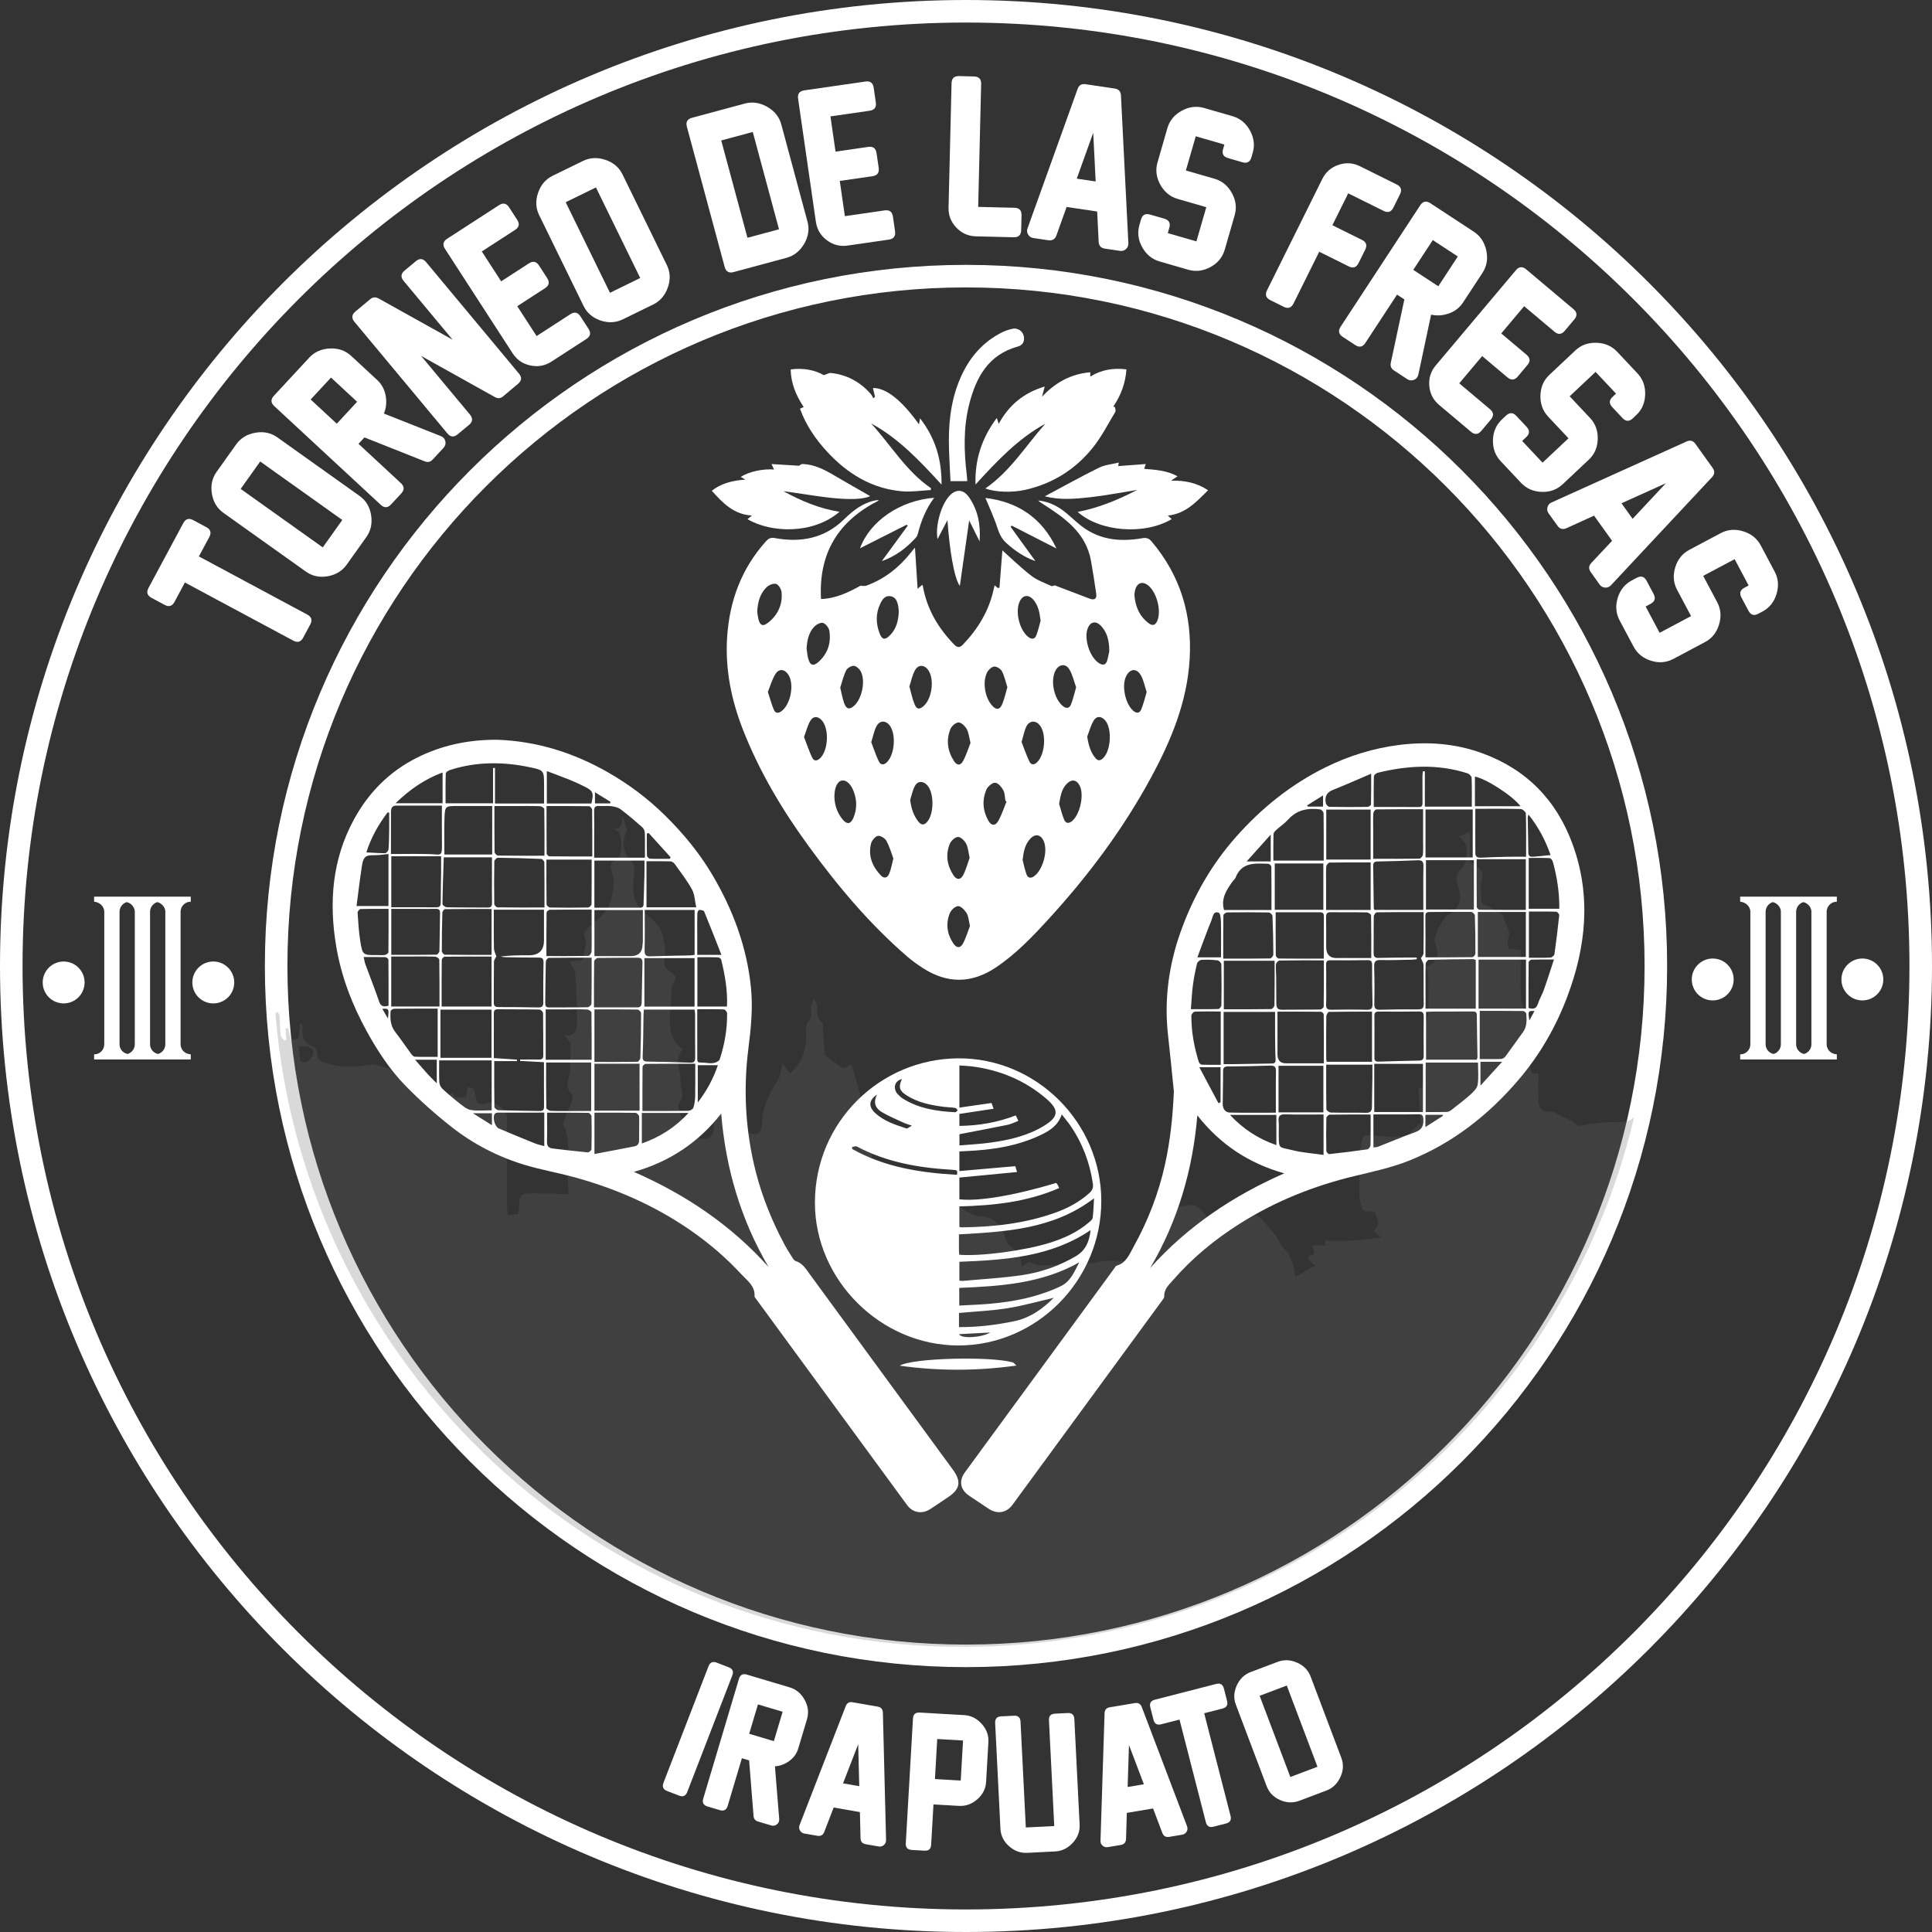 <?xml version="1.0" encoding="UTF-8"?>
<svg id="uuid-c329b385-b905-4259-ad09-c6437bd5d7c6" data-name="Capa 2" xmlns="http://www.w3.org/2000/svg" viewBox="0 0 942.48 942.48">
  <rect x="0" y="0" width="942.48" height="942.48" fill="#333333" stroke="none"/>
  <g id="uuid-82cda226-937e-452e-9317-3b998f440f70" data-name="Capa 1">
    <path d="M471.24,5.5C214.019,5.5,5.5,214.019,5.5,471.24s208.519,465.74,465.74,465.74,465.74-208.519,465.74-465.74S728.461,5.5,471.24,5.5Zm0,802.27c-185.86,0-336.53-150.67-336.53-336.53S285.38,134.71,471.24,134.71s336.53,150.67,336.53,336.53-150.67,336.53-336.53,336.53Z" style="fill: none; stroke: #fff; stroke-miterlimit: 10; stroke-width: 11px;"/>
    <g style="opacity: .25;">
      <path d="M797.128,545.176c-1.015,.745-2.063,1.373-3.198,1.694-3.452,.975-7.342,.284-11.012,.637-4.497,.433-8.961,1.203-13.045,1.772-.758-.645-1.508-1.496-2.44-2.028-1.768-1.009-3.622-1.877-5.476-2.727-1.807-.828-3.7-2.289-5.483-2.188-4.234,.24-5.87-1.813-6.018-5.492-.173-4.313-.04-8.638-.04-13.129h-3.11c-2.695-9.148-2.554-18.313-2.016-27.514,.077-1.318,.199-3.695-.208-3.811-3.256-.932-3.026-3.849-3.11-5.917-.307-7.558-.121-15.136-.121-22.964-1.939-.235-3.839-.465-6.004-.727-.101-1.687-.743-3.478-.183-4.735,1.634-3.67-.983-6.268-1.73-9.344-1.007-4.148-4.855-4.66-7.719-6.438-.655-.407-1.559-.432-2.18-.871-.565-.4-1.256-1.11-1.279-1.707-.137-3.554-.815-7.306,.071-10.624,1.067-3.994-.874-5.468-3.581-7.084-.796-.475-2.015-1.178-2.052-1.833-.201-3.545-.091-7.107-.089-10.663,0-1.291,0-2.581,0-3.831l-5.239,2.359c1.187,1.512,2.801,2.76,3.246,4.338,.58,2.055,.466,4.427,.129,6.572-.264,1.68-1.03,3.247-2.133,4.54-1.905,2.232-3.278,3.981-2.148,7.54,1.713,5.391,2.78,11.145-3.935,14.904-2.165,1.212-3.617,3.933-5.009,6.2-1.002,1.631-1.364,3.655-2.341,6.441,1.271,4.432,4.091,10.309-4.373,13.113,.624,1.152,1.384,1.912,1.402,2.689,.144,6.345,.301,12.697,.122,19.038-.069,2.436-.999,4.849-1.537,7.272-.482,4.741-.107,9.711,.061,14.689,.092,2.74-.634,5.578-.147,8.217,.706,3.825,.377,6.687-3.234,7.59,.383,6.084,.742,11.779,1.054,16.737-1.694,1.416-3.016,2.421-4.212,3.559-.693,.66-1.063,2.049-1.785,2.215-2.366,.543-4.83,.949-7.248,.906-4.054-.073-8.104-.513-12.152-.836-2.13-.17-2.794,.81-3.296,2.869-2.188,8.972-.854,18.055-1.171,27.079-.045,1.288,.363,2.603,.641,3.888,.543,2.51,1.678,4.115,4.693,3.313,.686-.183,2.087,.241,2.316,.757,1.326,2.993,2.841,6.128-.752,8.816,.976,.832,1.777,1.516,3.63,3.096-5.291,.653-9.424,1.386-13.586,1.618-4.619,.258-9.263,.059-13.915,.059l.387,2.316h-6.408l1.045,4.074c-1.031,.448-2.037,.886-3.05,1.327-.098,.618-.094,.589-.192,1.208,1.136,1,2.278,2.006,3.64,3.206-2.669,1.533-6.012,3.454-9.641,5.539-.402-2.061-.604-4.071-1.211-5.95-.662-2.049-1.511-4.091-2.63-5.922-.941-1.541-2.86-2.582-3.515-4.184-1.826-4.466-5.479-7.45-8.193-11.175-2.2-3.019-4.565-3.263-7.608-2.274-1.617,.525-3.185,1.206-4.813,1.689-2.766,.819-5.563,1.537-8.48,2.334-.147-3.981-3.345-3.093-6.282-2.428-1.838-4.408-5.509-7.454-8.585-7.103-3.623,.413-7.234,.93-10.765,1.391-.655,1.225-1.552,2.51-2.051,3.935-.615,1.752-1.663,3.869-1.167,5.386,1.075,3.288-.682,5.057-2.406,7.189-1.652,2.044-2.951,4.371-4.59,6.427-.643,.807-1.489,1.43-2.457,1.787-6.999,2.584-14.405-.004-21.649,1.688-1.904,.444-4.685,.712-7.076,.818-6.935,.307-13.871,.693-20.809,.763-1.712,.017-3.435-1.047-5.408-1.698-.642,.38-2.052,1.215-3.834,2.27-.529-5.652-1.358-6.943-5.5-9.832-.713-.497-1.431-1.203-1.772-1.977-.954-2.17-1.316-4.701-2.634-6.587-2.268-3.245-4.819-5.877-9.637-6.016-3.323-.096-6.811-2.134-9.805-3.983-3.835-2.369-5.478-2.438-8.262,1.059-.21,.264-.645,.348-1.356,.71-2.402-3.874-6.805-6.356-6.158-12.078,.457-4.049-3.313-6.147-7.306-4.599-1.968,.763-3.942,1.509-6.129,2.346l1.739,2.244c-3.832,5.477-9.192,4.253-14.196,3.899-.768-.054-1.992-1.765-2.026-2.744-.201-5.799-.677-11.68,.052-17.392,.606-4.749,1.104-8.879-.777-13.716-3.669-9.433-6.103-19.345-9.076-29.051-.102-.334-.5-.578-.755-.858-3.422,2.358-3.399,2.33-6.874-.514-1.011-.827-2.263-1.358-3.282-2.177-.881-.709-2.165-1.566-2.274-2.476-.522-4.355-.705-8.749-1.006-13.13-.045-.65,.189-1.616-.154-1.903-2.888-2.42-2.635-5.687-2.784-8.938-.043-.949-.971-1.857-1.493-2.784-.395,.95-.851,1.881-1.175,2.855-.844,2.541,1.109,5.502-1.402,7.906-.857,.82-1.337,2.52-1.245,3.762,.631,8.482-.919,16.074-7.928,21.808-1.06-1.524-2.012-2.89-3.418-4.91-.924,3.328-1.054,6.296-2.465,8.411-4.177,6.259-7.182,12.736-7.532,20.415-.238,5.216-2.034,6.223-6.593,5.171-1.214-2.256-2.218-4.123-3.223-5.99l-1.376,.317c-.149,1.437-.769,3.031-.353,4.28,.968,2.904-.355,3.455-2.744,3.42-1.293-.019-2.586-.003-4.331-.003-.288-3.745-.55-7.154-.843-10.955l-2.265-1.482c-.678,1.365-2.101,2.854-1.965,4.182,.835,8.112-1.387,10.305-9.078,8.509-1.183-2.258,2.901-5.447-1.124-7.048-1.119,1.066-2.174,2.071-3.498,3.332-1.298-4.051-2.43-7.426-3.431-10.84-.207-.706-.244-1.875,.176-2.286,3.313-3.247,.666-6.839,.86-10.262,.305-5.394-3.464-11.051,.955-15.983-1.538-1.683-3.404-3.026-4.313-4.846-3.234-6.469-1.514-13.371-1.205-20.123,.112-2.442-.256-5.464,1.012-7.172,2.208-2.974,.771-3.998-1.311-5.594-1.898-1.454-3.702-2.657-2.991-6.08,.728-3.506-.025-7.432-.665-11.08-1.007-5.739-5.878-8.938-9.749-12.401-5.74-5.134-5.147-11.649-4.425-17.721,.373-3.139,.268-5.066-1.696-7.227-4.861-5.348-3.733-10.696-1.747-14.706-.867-2.873-1.519-5.031-2.17-7.189-.474,3.435-.035,7.695-6.075,6.31,4.978,1.359,4.705,1.283,5.402,7.313,.076,.656,.099,1.318,.046,1.976-.238,2.948-.788,5.666-4.117,7.102-.7,.302-1.257,2.506-.89,3.447,2.428,6.212,1.086,12.495-1.167,17.972-1.668,4.053-6.025,7.111-9.492,10.274-1.989,1.815-3.218,3.232-1.758,5.991,.491,.927,.052,2.405-.121,3.608-.29,2.017-.707,4.016-1.146,6.436-1.6,.21-3.968,.521-6.762,.888,1.25,2.151,2.815,3.644,2.925,5.238,.553,7.982,.935,15.991,.93,23.99-.002,3.394-.226,7.497-6.091,6.62,1.22,1.848,2.825,3.185,2.906,4.608,.237,4.188-.205,8.41-.239,12.62-.032,3.831-3.277,7.88,.957,11.533,.656,.566,.177,2.798-.217,4.131-.472,1.599-1.516,3.019-2.127,4.589-.713,1.833-1.227,3.744-2.037,6.278,2.64,3.317,3.42,14.508,1.674,16.002,.384,6.398,.716,11.917,1.062,17.679-1.185,.117-2.206,.355-3.245,.221-1.671-.215-3.339-.473-5.024-.443-15.713,.285-15.623-1.998-15.988,7.985-.019,.518-.151,1.032-.282,1.887-1.572,.265-3.176,.536-5.177,.874-.159-2.408-.394-4.335-.397-6.263-.017-13.831,.053-27.663,.002-41.494-.015-4.046-5.45-7.951-9.498-7.025-4.382,1.002-5.385,.325-5.933-4.328-.269-2.283-1.079-3.657-3.828-3.27l-.587,4.668h-5.542l-1.217-2.348c-2.372,2.714-5.505,2.261-7.53-.454-4.086,1.729-7.326-.973-11.196-1.31,.69-.749,1.049-1.139,1.408-1.529-4.338-.382-1.244-3.769-2.303-5.551-4.085-1.059-8.233-2.203-12.417-3.193-2.788-.659-5.793-1.965-8.415-1.469-7.393,1.399-14.48,1.502-21.707-.954-2.356-.801-3.598-1.373-3.732-4.017-.071-1.393-.963-3.679-1.922-3.936-5.223-1.402-5.628-5.082-5.224-9.412,.052-.551-.265-1.137-.412-1.707-.281,.003-.562,.006-.842,.01l-.733,7.477c-2.126,.151-1.598,.113-3.724,.264l-1.362-5.592c-.428,.096-.856,.192-1.284,.288,.142,1.776,.284,3.552,.426,5.328-.367,.184-.734,.368-1.101,.553-.595-.924-1.604-1.803-1.708-2.779-.33-3.118-.272-6.275-.49-9.408-.046-.656-.631-1.274-.968-1.909-.3,.267-.719,.519-1.054,.782,13.995,172.994,158.807,309.026,335.406,309.026,158.894,0,292.048-110.128,327.348-258.214Zm-644.36-31.229c-.245,1.548-1.937,3.634-3.394,4.062-2.848,.837-3.366-.373-3.601-7.399,4.297-.75,7.421,.643,6.995,3.337Z" style="fill: #666;"/>
      <path d="M427.061,584.904c.332-9.791,.181-5.336,.513-15.127l.671,.003v15.2l-1.183-.076Z" style="fill: #666;"/>
    </g>
    <g>
      <path d="M514.508,285.539c5.878,2.242,11.449,4.396,17.044,6.487,2.188,.818,3.597,.234,3.213-2.377-.79-5.371-1.596-10.743-2.557-16.085-2.476-13.771-12.855-20.901-23.522-27.76-.777-.5-1.578-.962-2.266-1.647,5.239,.505,9.699,2.757,13.687,6.08,3.175,2.646,6.124,5.634,9.556,7.886,8.411,5.516,17.802,6.096,27.434,4.45,1.953-.334,3.263-.103,4.628,1.505,14.122,16.637,19.905,35.946,18.614,57.538-1.242,20.766-8.975,39.452-18.706,57.449-13.593,25.141-30.548,47.878-49.797,68.936-8.004,8.756-16.159,17.378-26.124,24.014-11.737,7.817-23.57,7.905-35.415,.298-2.606-1.674-5.16-3.482-7.504-5.501-18.445-15.88-33.986-34.396-48.272-53.979-12.96-17.765-24.172-36.577-32.189-57.142-5.599-14.362-8.604-29.224-7.626-44.704,1.12-17.722,6.951-33.587,18.965-46.949,1.249-1.39,2.382-1.907,4.344-1.549,12.633,2.304,24.148,.199,33.682-9.093,4.428-4.316,9.167-8.115,15.469-9.314,.447-.085,.902-.126,1.625,.04-19.742,9.896-29.514,25.568-28.276,48.106,7.267-.255,13.371-3.271,19.248-6.482,.966,0,2.031,.27,2.882-.042,8.811-3.223,15.886-8.825,21.696-16.112,.583-.732,1.158-1.47,1.746-2.198,.044-.055,.159-.053,.269-.086,.411,6.393,.822,12.79,1.279,19.91,1.187-1.003,1.683-1.423,2.271-1.919,.121,.27,.27,.483,.311,.714,1.961,11.135,7.443,20.364,15.227,28.386,1.582,1.63,2.742,1.693,4.375-.019,7.293-7.645,12.595-16.358,14.885-26.768,.139-.63,.309-1.252,.515-2.082,.57,.508,.997,.888,1.423,1.268,.307-.018,.614-.036,.92-.055,.496-6.372,.993-12.743,1.422-18.248,4.332,3.854,8.997,8.43,14.13,12.401,2.838,2.195,6.436,3.432,9.757,4.957,.532,.245,1.411-.265,1.64-.316Zm-145.118,12.852c.122,.813,.227,2.126,.525,3.393,.819,3.478,2.276,4.049,5.084,1.74,4.567-3.755,6.812-8.719,6.27-14.613-.137-1.488-1.417-3.629-2.653-4.046-1.254-.423-3.505,.495-4.614,1.561-3.178,3.054-4.351,7.118-4.613,11.966Zm5.194,39.126c1.062,3.25,1.794,6.041,2.897,8.675,.786,1.878,2.247,1.9,3.87,.64,4.371-3.392,6.197-12.961,3.287-17.595-1.782-2.838-4.552-3.268-6.317-.484-1.691,2.666-2.542,5.863-3.736,8.763Zm18.893-21.164c.235,1.567,.347,3.165,.73,4.695,.902,3.614,2.536,4.2,5.264,1.69,4.387-4.036,6.036-9.229,5.099-15.025-.237-1.467-1.719-3.387-3.049-3.824-1.133-.373-3.235,.732-4.266,1.802-2.798,2.903-3.533,6.707-3.778,10.662Zm159.892-26.342c.426,5.761,2.396,10.494,6.857,13.919,1.999,1.535,3.312,1.141,4.275-.949,2.289-4.971-.358-14.697-4.827-17.729-2.384-1.617-4.617-.987-5.647,1.707-.395,1.032-.479,2.182-.658,3.052Zm-23.015,69.368c.686,4.02,1.554,7.503,4.056,10.459,1.184,1.4,2.316,1.305,3.596,.131,3.928-3.604,4.626-14.397,1.168-18.495-1.821-2.158-4.186-2.376-5.624,.002-1.452,2.401-2.161,5.251-3.196,7.904Zm-22.715-56.595c-.512-3.858-1.057-7.468-3.683-10.373-2.306-2.551-5.046-2.115-6.504,.957-2.353,4.957-.148,13.984,4.19,17.363,1.641,1.278,3.126,1.145,3.879-.735,.927-2.315,1.431-4.8,2.117-7.212Zm-69.194-4.243c-.069-.843-.065-1.793-.239-2.71-.435-2.29-1.139-4.59-3.817-4.994-2.733-.413-4.043,1.697-5.012,3.761-2.238,4.766-2.116,9.658-.23,14.5,1.139,2.923,2.513,3.219,4.779,1.043,3.249-3.121,4.308-7.154,4.519-11.599Zm-46.227,60.989c1.305,3.362,2.445,6.783,3.963,10.027,.869,1.858,2.426,1.755,3.903,.317,4-3.892,4.498-14.265,.85-18.431-1.86-2.124-4.162-2.267-5.617,.155-1.348,2.245-1.966,4.928-3.099,7.932Zm17.67-24.079c.735,2.951,1.116,5.472,2.005,7.8,1.075,2.815,2.674,2.999,4.901,.916,3.724-3.484,5.49-11.987,3.154-16.542-.644-1.255-2.187-2.713-3.421-2.815-1.225-.101-3.194,1.089-3.758,2.241-1.327,2.709-2.011,5.732-2.881,8.401Zm115.078-.156c-.995-2.753-1.676-6.015-3.286-8.726-1.845-3.106-5.199-2.583-6.841,.657-2.5,4.932-.657,13.625,3.57,17.136,1.703,1.415,3.24,1.307,4.046-.701,.997-2.482,1.566-5.135,2.511-8.366Zm16.189-17.66c-.081-5.359-1.108-9.398-4.306-12.565-2.371-2.348-4.953-1.725-6.191,1.351-2.051,5.094,.976,14.377,5.606,17.166,1.684,1.015,3.139,.884,3.778-1.165,.581-1.863,.893-3.81,1.113-4.787Zm-42.803,44.326c1.17,2.981,2.293,6.309,3.786,9.463,.851,1.798,2.371,1.884,3.863,.35,3.734-3.838,4.529-13.386,1.431-17.709-1.997-2.786-5.211-2.747-6.74,.348-1.052,2.129-1.451,4.581-2.34,7.548Zm-6.924-26.73c-.891-2.748-1.437-5.448-2.666-7.79-.61-1.162-2.526-2.369-3.753-2.274-1.236,.095-2.79,1.551-3.437,2.807-2.449,4.751-1.084,12.541,2.576,16.401,1.856,1.957,3.459,1.962,4.594-.524,1.221-2.676,1.793-5.649,2.685-8.62Zm-66.411,26.798c1.184,3.073,2.225,6.332,3.693,9.385,.94,1.955,2.563,1.877,4.092,.268,3.598-3.788,4.378-13.156,1.414-17.518-1.876-2.759-4.975-2.924-6.576-.004-1.216,2.218-1.658,4.86-2.623,7.869Zm18.602-27.133c.856,3.025,1.422,5.874,2.479,8.528,1.095,2.749,2.461,2.86,4.665,.816,3.858-3.579,5.057-12.606,2.264-17.053-1.876-2.987-5.015-3.225-6.698-.159-1.31,2.386-1.828,5.205-2.71,7.868Zm-7.815,83.892c-1.007-2.674-1.856-5.861-3.415-8.651-.708-1.268-3.075-2.671-4.232-2.353-1.393,.384-2.944,2.385-3.303,3.945-1.35,5.868,.706,10.94,4.736,15.217,1.635,1.735,3.239,1.499,4.186-.741,.897-2.121,1.251-4.471,2.029-7.418Zm37.219-.343c-.635-2.765-.743-5.056-1.715-6.889-.778-1.467-2.616-3.292-3.967-3.279-1.37,.013-3.351,1.822-3.968,3.302-2.213,5.308-1.375,10.546,1.702,15.344,1.539,2.401,3.478,2.478,4.785-.028,1.444-2.769,2.232-5.881,3.164-8.45Zm25.833,1.067c.615,2.333,1.063,4.727,1.896,6.979,.702,1.897,2.124,2.143,3.816,.88,4.118-3.075,6.628-11.89,4.716-16.756-1.427-3.629-4.327-4.181-6.916-1.216-2.488,2.849-3.064,6.36-3.512,10.113Zm-54.849-29.29c.51,4.049,1.598,7.581,4.053,10.636,1.203,1.497,2.498,1.875,4.013,.313,3.677-3.792,3.768-14.56,.118-18.259-2.014-2.04-4.525-2.001-5.879,.503-1.123,2.077-1.562,4.524-2.305,6.806Zm47.011,.793c-.176-.115-.353-.229-.529-.344-.316-1.749-.235-3.72-1.056-5.186-.871-1.556-2.555-3.59-3.962-3.651-1.399-.061-3.564,1.776-4.226,3.29-2.223,5.089-1.852,10.293,.886,15.191,1.387,2.48,3.339,2.765,4.749,.339,1.744-3.001,2.79-6.408,4.138-9.639Zm68.366-53.399c-.95-2.838-1.461-5.782-2.86-8.214-2.096-3.645-5.433-3.211-7.23,.618-2.147,4.577-.392,13.105,3.382,16.573,1.6,1.471,3.205,1.548,4.06-.526,1.088-2.642,1.737-5.465,2.648-8.45Zm-85.944,24.765c-.731-2.852-.879-5.042-1.859-6.755-.821-1.435-2.617-3.197-3.974-3.192-1.362,.005-3.374,1.754-3.956,3.199-2.173,5.394-1.434,10.728,1.721,15.612,1.428,2.211,3.139,2.362,4.394,.091,1.635-2.959,2.611-6.281,3.675-8.955Zm-66.4,26.232c.057,3.606,1.156,7.628,3.935,11.052,2.18,2.686,4.046,2.438,5.384-.788,1.727-4.164,1.727-8.427,.156-12.655-1.35-3.633-3.598-5.762-5.684-5.485-2.23,.296-3.757,3.17-3.791,7.875Zm109.633,3.553c.793,2.56,1.423,5.186,2.431,7.659,.755,1.852,2.2,2.071,3.846,.735,3.897-3.164,6.04-12.826,3.775-17.266-1.519-2.979-3.953-3.357-6.33-.927-2.625,2.682-3.077,6.12-3.722,9.8Zm-43.491,59.531c-.652-2.701-.702-4.749-1.633-6.252-.936-1.512-2.767-3.447-4.17-3.419-1.418,.028-3.446,1.978-4.066,3.539-2.026,5.098-1.308,10.148,1.789,14.718,1.524,2.248,3.329,2.395,4.613,.057,1.579-2.877,2.488-6.121,3.467-8.643Z" style="fill: #fff;"/>
      <path d="M242.458,360.87c19.406,.672,37.369,6.305,54.207,15.944,10.061,5.759,19.283,12.662,27.504,20.734,8.909,8.747,16.869,18.293,23.3,29.177,10.077,17.053,16.825,35.099,18.847,54.843,1.02,9.955,.068,19.776-1.202,29.693-2.601,20.309-1.494,40.522,3.595,60.443,3.17,12.408,7.978,24.16,13.999,35.432,1.193,2.233,2.574,4.37,3.935,6.508,.39,.612,.928,1.369,1.548,1.553,3.169,.944,4.741,3.534,6.514,5.956,23.359,31.911,46.719,63.822,70.09,95.725,4.273,5.832,3.626,9.567-2.404,13.561-2.904,1.924-5.755,3.931-8.695,5.797-3.972,2.521-8.463,1.703-11.192-2.019-24.492-33.416-48.972-66.841-73.448-100.268-.386-.527-1.007-1.137-.974-1.676,.298-4.953-3.527-7.51-6.285-10.504-7.554-8.2-16.011-15.415-25.194-21.757-17.493-12.082-36.708-20.404-57.164-25.928-7.68-2.074-15.558-3.448-23.17-5.73-13.145-3.941-25.287-10.171-36.049-18.642-7.835-6.167-15.355-12.844-22.324-19.97-7.629-7.802-13.633-16.919-18.93-26.541-7.22-13.113-12.494-26.867-14.965-41.608-3.622-21.605-1.926-42.601,8.815-62.135,7.072-12.861,17.005-22.93,30.29-29.68,12.413-6.307,25.512-8.967,39.351-8.91Zm109.354,182.372c-11.148,14.17-25.262,23.53-42.603,28.423,25.142,11.015,47.353,25.899,65.732,46.429-13.564-23.148-20.922-48.099-23.129-74.852Zm-86.441-25.074c-4.361-.231-8.004-.424-11.647-.617,.012-.23,.023-.461,.035-.691,3.014,0,6.029-.051,9.041,.022,1.504,.036,2.241-.384,2.227-2.045-.056-6.866,.022-13.733-.104-20.597-.011-.622-1.122-1.743-1.74-1.756-6.769-.136-13.543-.057-20.314-.132-1.739-.019-2,.832-1.979,2.269,.055,3.667,.015,7.336,.015,11.004,0,3.454,0,6.907,0,10.534,4.022,.271,7.662,.516,11.301,.762-.018,.24-.035,.48-.053,.72h-11.055c0,7.597-.044,15.002,.088,22.404,.01,.554,1.262,1.534,1.962,1.557,6.668,.216,13.342,.25,20.013,.379,1.47,.028,2.252-.351,2.237-2.043-.063-7.133-.027-14.268-.027-21.772Zm-24.466-74.405c0,6.477-.076,12.669,.058,18.857,.03,1.373,.799,2.729,1.183,3.954-.356,.742-1.168,1.659-1.184,2.589-.111,6.581-.024,13.165-.081,19.747-.014,1.65,.485,2.369,2.244,2.366,6.486-.009,12.972,.054,19.457,.185,1.828,.037,2.472-.599,2.458-2.444-.049-6.488-.017-12.977,.103-19.464,.034-1.834-.526-2.434-2.402-2.418-5.544,.046-11.091-.097-16.636-.195-.629-.011-1.254-.202-1.881-.309,4.629-.615,9.187-.629,13.745-.612q7.4,.027,7.402-7.252c.001-4.948,0-9.896,0-15.004h-24.468Zm24.508-51.787c0-3.159,.009-6.053-.002-8.946-.026-7.182-.008-7.284-6.9-8.737-13.039-2.749-26.027-2.807-38.846,1.283-.858,.274-2.176,1.085-2.199,1.687-.18,4.84-.101,9.69-.101,14.61h23.169v-17.247c.312,.005,.625,.011,.937,.016v17.335h23.941Zm48.673,100.522c-.069,1.078-.153,1.899-.168,2.722-.12,6.675-.111,13.356-.407,20.024-.093,2.087,.481,2.598,2.427,2.623,6.952,.092,13.904,.277,20.852,.533,1.938,.071,2.366-.723,2.345-2.492-.081-7.054-.03-14.109-.051-21.164-.002-.713-.163-1.426-.264-2.247h-24.734Zm-98.651-1.473h24.359v-24.394c-7.75,0-15.325-.03-22.898,.07-.494,.007-1.391,1.008-1.398,1.556-.093,7.49-.063,14.981-.063,22.769Zm-24.558-48.434c7.49,0,14.714-.037,21.937,.026,1.809,.016,2.195-.811,2.193-2.415-.004-4.796,.125-9.591,.176-14.387,.028-2.599,.005-5.199,.005-8.106h-24.312v24.882Zm147.954,48.455v-23.654h-24.48v23.654h24.48Zm-123.97,1.484v23.489h24.918v-23.489h-24.918Zm98.533,49.425c7.516,0,14.93,.049,22.341-.065,.867-.013,2.242-.746,2.478-1.449,.592-1.761,.867-3.692,.909-5.563,.113-5.054,.039-10.112,.039-15.952-8.269,0-16.233-.028-24.195,.064-.529,.006-1.497,.926-1.504,1.432-.1,7.035-.068,14.071-.068,21.533Zm-47.782-124.514c0-7.591,.042-15.177-.095-22.76-.009-.504-1.364-1.381-2.117-1.407-4.128-.141-8.263-.071-12.396-.073-3.076-.001-6.151,0-9.812,0,0,7.748-.039,15.139,.075,22.528,.009,.579,1.068,1.629,1.652,1.638,7.403,.112,14.808,.074,22.693,.074Zm-.003,25.257c0-7.611,.038-14.823-.07-22.033-.009-.588-.994-1.642-1.56-1.667-7.029-.301-14.064-.496-21.099-.558-.602-.005-1.732,1.12-1.744,1.737-.13,6.947-.128,13.898-.021,20.846,.009,.566,1.047,1.594,1.618,1.602,7.399,.109,14.801,.072,22.876,.072Zm-49.127-24.469c-.247,7.596-.541,15.18-.641,22.767-.007,.547,1.389,1.579,2.15,1.595,6.58,.139,13.164,.053,19.745,.138,1.708,.022,2.323-.524,2.285-2.261-.095-4.324-.03-8.651-.029-12.976,0-2.973,0-5.947,0-9.263h-23.51Zm-.907-25.24c-7.59,0-14.913,0-22.236,0-2.166,0-2.622,1.352-2.613,3.182,.024,4.798-.002,9.596-.007,14.394-.002,1.84,0,3.68,0,6.05,6.724,0,13.016-.16,19.295,.05,5.173,.173,5.694,1.476,5.582-5.391-.096-5.906-.02-11.815-.02-18.284Zm-1.183,98.006c0-7.734,.042-15.309-.092-22.882-.009-.512-1.324-1.408-2.056-1.434-4.033-.142-8.074-.07-12.112-.071-3.056,0-6.112,0-9.281,0v24.386h23.54Zm75.586,1.41v25.642c7.151,0,14.09,.041,21.025-.087,.492-.009,1.359-1.245,1.381-1.931,.224-7.239,.356-14.483,.361-21.726,0-.632-1.068-1.805-1.657-1.816-6.952-.128-13.908-.082-21.11-.082Zm-.021-49.624c7.614,0,14.941-.023,22.269,.015,1.956,.01,1.698-1.394,1.742-2.543,.174-4.506,.307-9.014,.412-13.523,.052-2.211,.009-4.424,.009-6.917h-24.432v22.967Zm-.19,48.636c7.345,0,14.282-.01,21.218,.006,1.94,.004,2.015-1.432,2.048-2.725,.163-6.38,.218-12.762,.385-19.142,.045-1.726-.674-2.348-2.33-2.339-6.486,.036-12.972-.033-19.456,.094-.633,.012-1.775,1.089-1.785,1.687-.124,7.315-.081,14.632-.081,22.419Zm-49.667-98.233c-5.688,0-11.209,.006-16.731-.002-6.144-.009-6.31-.021-6.536,5.951-.219,5.785-.047,11.584-.047,17.73h23.314v-23.68Zm48.826,24.614c0-7.491,.035-15.098-.065-22.703-.008-.633-.92-1.79-1.427-1.799-6.836-.121-13.675-.081-20.821-.081,0,7.953-.025,15.55,.058,23.146,.005,.484,.842,1.369,1.301,1.375,6.744,.09,13.49,.062,20.953,.062Zm-.318,99.191c0-7.694,.04-15.39-.091-23.082-.009-.513-1.302-1.398-2.033-1.436-3.098-.163-6.21-.071-9.317-.072-3.632,0-7.265,0-10.957,0v24.591h22.398Zm26.001-98.567c0-4.179,.075-8.211-.057-12.236-.03-.906-.56-2.041-1.24-2.64-3.423-3.014-6.882-6.004-10.526-8.739-1.237-.929-3.02-1.329-4.61-1.54-1.94-.257-3.946,.038-5.911-.089-1.866-.121-2.477,.616-2.439,2.436,.09,4.228,.028,8.458,.028,12.688,0,3.257,0,6.514,0,10.12h24.755Zm-25.997,48.778c-7.288,0-14.126-.039-20.961,.082-.493,.009-1.368,1.177-1.384,1.824-.174,6.756-.192,13.516-.295,20.274-.021,1.37,.37,2.083,1.903,2.072,6.293-.048,12.587,.031,18.877-.098,.632-.013,1.769-1.112,1.779-1.723,.125-7.313,.081-14.628,.081-22.431Zm-48.806-1.397v-22.372c-7.703,0-15.199-.03-22.692,.073-.465,.006-1.296,1.052-1.313,1.633-.186,6.288-.287,12.58-.267,18.87,.002,.6,.97,1.71,1.503,1.718,7.496,.114,14.995,.077,22.768,.077Zm.049,75.839v-24.354h-25.618c0,3.52-.115,7.082,.068,10.628,.057,1.096,.664,2.43,1.465,3.174,2.803,2.602,5.733,5.082,8.754,7.428,1.589,1.234,3.375,2.705,5.236,2.989,3.207,.489,6.543,.136,10.094,.136Zm50.119-75.218c6.067,0,11.883,0,17.699,0q5.584,0,5.782-5.474c.021-.562,.145-1.122,.146-1.683,.012-5.052,.007-10.103,.007-15.333h-23.634v22.49Zm-23.564,51.896c0,7.441-.045,14.819,.099,22.195,.01,.5,1.42,1.36,2.205,1.391,3.75,.147,7.51,.066,11.266,.066h8.416v-23.652h-21.985Zm48.102-74.413c0,6.81,.107,13.284-.057,19.752-.058,2.313,.738,2.923,2.89,2.851,6.476-.219,12.956-.29,19.434-.442,.713-.017,1.423-.18,2.079-.268v-21.893h-24.346Zm-123.634-.528v22.417c7.483,0,14.787,.037,22.089-.082,.496-.008,1.376-1.174,1.395-1.822,.177-6.195,.181-12.395,.295-18.592,.027-1.504-.638-1.964-2.038-1.935-2.723,.056-5.448,.014-8.173,.014-4.48,0-8.961,0-13.567,0Zm121.114,98.423v-22.888h-22.011v22.888h22.011Zm-45.44-122.466c0,7.273-.037,14.58,.077,21.885,.008,.53,1.111,1.485,1.718,1.496,6.199,.111,12.402,.111,18.602-.007,.571-.011,1.603-1.041,1.611-1.61,.111-7.124,.073-14.25,.073-21.764h-22.081Zm0,47.064c6.895,0,13.731,.047,20.563-.094,.516-.011,1.409-1.338,1.439-2.081,.15-3.76,.073-7.528,.075-11.294,.001-2.974,0-5.949,0-9.189-7.11,0-13.777-.034-20.442,.062-.552,.008-1.558,.88-1.565,1.363-.103,6.839-.07,13.68-.07,21.233Zm-53.045,25.639c-7.156,0-14.201-.03-21.245,.054-.604,.007-1.688,.745-1.72,1.201-.249,3.576-.129,7.063,2.275,10.137,2.663,3.406,5.061,7.019,7.632,10.499,.481,.65,1.22,1.534,1.872,1.562,3.618,.152,7.246,.073,11.186,.073v-23.525Zm101.873-71.9v22.474h24.257c-.698-3.16-.739-6.295-2.07-8.722-2.423-4.418-5.576-8.442-8.52-12.562-.423-.591-1.368-1.115-2.087-1.138-3.649-.114-7.303-.053-11.579-.053Zm-48.51,122.659c0,4.998,.097,9.587-.042,14.169-.066,2.191,.94,3.091,2.885,3.319,5.656,.662,11.309,1.354,16.978,1.871,.589,.054,1.82-.973,1.835-1.522,.141-5.359,.137-10.725,.017-16.085-.013-.595-1.002-1.666-1.553-1.675-6.664-.117-13.331-.076-20.119-.076Zm23.114,0v20.165c6.756-1.288,13.15-2.478,19.527-3.745,1.538-.306,2.279-1.328,2.261-3.008-.04-3.857,.134-7.718,.006-11.571-.021-.632-1.12-1.749-1.739-1.761-6.581-.129-13.165-.08-20.057-.08Zm-100.475-126.183c-1.732,.181-3.187,.329-4.641,.486-2.269,.245-5.231-.279-6.617,.959-1.469,1.312-1.665,4.266-2.019,6.564-.877,5.705-1.526,11.445-2.293,17.371h15.57v-25.38Zm150.633,75.73c0,7.352-.018,14.187,.005,21.022,.021,6.371-.707,4.477,5.361,5.237,1.094,.137,2.296,.099,3.335-.223,.869-.269,2.038-.92,2.279-1.66,2.361-7.251,3.651-14.707,3.585-22.348-.006-.681-.983-1.917-1.546-1.939-4.203-.166-8.414-.09-13.019-.09Zm.063-25.385v24.071h14.437c.349-7.924-1.006-15.454-2.824-22.918-.118-.485-1.03-1.084-1.59-1.102-3.261-.105-6.528-.051-10.022-.051Zm-150.656-23.581c-4.807,0-9.297-.058-13.782,.084-.482,.015-1.362,1.226-1.321,1.833,.311,4.59,.575,9.204,1.297,13.74,1.107,6.947,1.258,6.923,8.422,6.883,1.224-.007,2.475,.134,3.661-.08,.631-.114,1.642-.834,1.649-1.293,.106-6.938,.073-13.879,.073-21.167Zm75.963,99.375c-7.987,0-15.398-.012-22.81,.028-.479,.003-1.158,.281-1.398,.654-1.12,1.741,.087,6.221,2.01,7.047,5.846,2.509,11.735,4.921,17.639,7.294,1.483,.596,3.082,.901,4.559,1.321v-16.344Zm22.996-150.792c1.227-5.262,.871-6.134-3.575-8.354-2.173-1.085-4.377-2.126-6.628-3.034-3.75-1.512-7.549-2.9-11.547-4.424v15.812h21.75Zm24.599,165.871c8.811-3.16,16.284-7.83,22.746-14.912h-22.746v14.912Zm-97.205-180.992c-8.662,3.222-15.894,8.206-22.968,15.01h22.968v-15.01Zm-38.49,90.032c.352,1.531,.478,2.565,.827,3.516,2.223,6.058,4.619,12.056,6.691,18.165,.83,2.447,2.191,2.727,4.615,2.064,0-7.462,.025-14.968-.065-22.472-.005-.43-.934-1.199-1.452-1.216-3.371-.111-6.748-.057-10.616-.057Zm174.52-1.057c-2.981-7.575-5.628-14.422-8.439-21.2-.215-.518-1.602-.748-2.429-.716-.328,.012-.861,1.094-.88,1.702-.093,3.006-.045,6.016-.046,9.024,0,3.719,0,7.438,0,11.191h11.794Zm-162.076-69.371l-.778-.134c-4.381,5.843-8.013,12.084-10.358,19.498,3.27,.173,6.234,.438,9.193,.394,.573-.008,1.562-1.184,1.617-1.88,.253-3.175,.271-6.372,.318-9.561,.041-2.772,.009-5.545,.009-8.317Zm150.541,123.166v18.228c4.478-5.88,7.556-11.638,9.811-18.228h-9.811Zm-23.996-113.274l-.868,.36c0,3.564-.062,7.13,.066,10.689,.019,.542,.899,1.486,1.412,1.508,3.231,.139,6.47,.07,9.707,.07,.142-.256,.284-.512,.426-.767-3.581-3.953-7.162-7.907-10.743-11.861Zm-113.91,110.621c2.427,2.78,4.293,4.982,6.233,7.115,1.238,1.361,2.586,2.622,4.346,4.393v-11.509h-10.579Zm37.48,31.941v-5.839h-9.303c3.488,2.189,6.207,3.896,9.303,5.839Zm57.657-156.975c.073-.245,.145-.49,.218-.735-2.391-1.482-4.783-2.963-7.612-4.716v5.451h7.394Zm-111.129,100.226c.955,1.639,1.719,2.949,2.755,4.727,.529-4.858,.462-4.98-2.755-4.727Z" style="fill: #fff;"/>
      <path d="M572.644,532.469c-.931-9.049-1.776-18.108-2.813-27.144-2.031-17.697,.343-34.847,6.378-51.513,6.055-16.72,14.71-31.888,26.542-45.315,12.486-14.17,26.897-25.76,43.78-34.129,11.409-5.656,23.479-9.395,36.205-10.985,13.72-1.714,27.134-.712,40.145,3.998,21.718,7.861,36.431,22.934,44.292,44.503,9.175,25.176,6.57,50.117-2.734,74.647-5.559,14.655-13.327,28.1-23.527,40.078-14.759,17.333-32.28,31.091-53.467,39.56-8.548,3.417-17.717,5.39-26.715,7.552-19.986,4.804-38.813,12.351-56.163,23.36-11.962,7.59-22.86,16.515-32.214,27.26-2.118,2.433-4.549,4.464-4.416,8.09,.024,.642-.564,1.366-.998,1.958-24.3,33.198-48.609,66.39-72.934,99.571-3.03,4.133-7.492,4.85-11.824,1.985-3.141-2.078-6.275-4.166-9.394-6.275-4.323-2.924-5.161-7.219-2.101-11.401,24.237-33.129,48.499-66.239,72.758-99.351,.387-.528,.74-1.328,1.259-1.476,4.788-1.362,6.331-5.732,8.356-9.375,6.996-12.584,12.133-25.931,15.261-40.014,2.599-11.698,3.8-23.55,4.325-35.584Zm-11.567,86.117c18.272-20.42,40.401-35.209,65.42-46.203-17.28-4.842-31.33-14.152-42.398-28.276-2.247,26.629-9.496,51.455-23.022,74.478Zm133.411-173.631c-8.02,0-15.44-.043-22.857,.091-.523,.009-1.453,1.313-1.467,2.028-.111,5.927,0,11.857-.073,17.785-.022,1.832,.6,2.495,2.45,2.44,4.795-.143,9.595-.14,14.393-.188,1.398-.014,2.796-.002,4.194-.002-.002,.269-.004,.538-.006,.806-.676,.079-1.352,.214-2.029,.227-5.173,.095-10.352,.342-15.517,.171-2.737-.091-3.304,.889-3.23,3.381,.18,6.018,.212,12.047,.072,18.066-.055,2.358,.843,2.87,2.963,2.814,6.112-.16,12.228-.229,18.342-.182,2.027,.016,2.852-.513,2.809-2.694-.123-6.303,.018-12.611-.101-18.915-.021-1.102-.799-2.19-1.268-3.388,.284-.497,1.236-1.4,1.254-2.321,.13-6.564,.069-13.132,.069-20.12Zm23.5-51.446c0-4.909,.096-9.504-.093-14.087-.032-.771-1.161-1.905-2.006-2.175-14.555-4.658-29.18-3.861-43.793-.268-.743,.183-1.851,1.078-1.869,1.669-.151,4.941-.086,9.889-.086,15.007,7.617,0,14.851-.024,22.085,.018,1.695,.01,1.72-1.025,1.714-2.232-.023-4.233-.04-8.466-.028-12.699,.002-.833,.146-1.666,.224-2.498,.315,.019,.629,.038,.944,.057v17.208h22.909Zm-121.077,125.601c1.896,0,3.65,.022,5.404-.004,5.914-.088,11.828-.201,17.742-.286,1.345-.019,2.318-.102,2.214-1.989-.226-4.121-.214-8.257-.255-12.387-.035-3.54-.007-7.081-.007-10.801h-25.098v25.468Zm123.014-50.794c-.694-.248-.957-.425-1.219-.423-7.236,.068-14.474,.111-21.706,.326-.548,.016-1.489,1.259-1.515,1.959-.148,3.946-.072,7.901-.072,11.852,0,3.344,0,6.689,0,10.018h24.512v-23.733Zm.42-49.18c0,7.971-.024,15.651,.059,23.329,.005,.469,.853,1.329,1.316,1.334,7.491,.084,14.984,.06,22.614,.06v-24.722h-23.988Zm-98.546,49.529h-24.783v23.682c7.871,0,15.482,.042,23.091-.084,.574-.009,1.608-1.2,1.619-1.855,.118-7.133,.074-14.269,.074-21.742Zm98.571,48.299c.226-.686,.389-.946,.385-1.203-.106-6.846-.269-13.692-.323-20.538-.015-1.886-1.169-1.802-2.435-1.798-6.292,.017-12.584,.018-18.875,.045-1.174,.005-2.347,.105-3.453,.158v23.337h24.7Zm-26.159-122.194c-8.078,0-15.485-.036-22.889,.083-.49,.008-1.327,1.175-1.374,1.847-.17,2.434-.072,4.886-.073,7.332-.001,4.953,0,9.905,0,14.915,7.772,0,15.176,.046,22.577-.086,.596-.011,1.613-1.206,1.675-1.917,.212-2.427,.085-4.884,.085-7.329,0-4.85,0-9.701,0-14.843Zm-71.804,148.028c0-6.969-.083-13.53,.046-20.087,.044-2.221-.618-2.968-2.87-2.887-6.847,.248-13.701,.369-20.553,.403-1.881,.009-2.38,.67-2.371,2.47,.026,5.255-.18,10.51-.186,15.765-.003,2.303,1.091,4.226,3.537,4.278,7.399,.159,14.804,.058,22.397,.058Zm71.936-98.928c0-7.355-.093-14.393,.052-21.425,.049-2.353-.829-2.879-2.965-2.784-6.477,.288-12.96,.471-19.442,.587-1.622,.029-2.144,.64-2.116,2.18,.124,6.866,.185,13.733,.288,20.599,.004,.255,.2,.506,.342,.844h23.842Zm1.281-24.245v24.071h23.372v-24.071h-23.372Zm48.797,48.509h-23.152v23.899h23.152v-23.899Zm-50.273,74.33v-23.493h-23.751v23.493h23.751Zm25.545-147.909c0,7.654-.034,14.695,.023,21.736,.015,1.817,1.246,2.182,2.891,2.098,4.217-.216,8.439-.337,12.661-.426,2.973-.063,5.949-.012,9.202-.012,0-7.39,.087-14.23-.116-21.062-.024-.802-1.629-2.208-2.529-2.231-7.309-.183-14.624-.103-22.132-.103Zm-49.212,111.211c0,3.383,.034,6.767-.016,10.149-.021,1.434,.514,2.026,1.989,1.979,6.62-.211,13.241-.392,19.863-.509,1.747-.031,2.213-.819,2.198-2.442-.062-6.39-.065-12.781,0-19.171,.017-1.645-.43-2.358-2.211-2.334-6.577,.088-13.157,.085-19.735,.035-1.596-.012-2.151,.573-2.114,2.145,.078,3.381,.024,6.766,.027,10.149Zm-47.294-12.253c0,7.249-.003,14.007,.001,20.765q.003,4.526,4.297,4.438c.47-.01,.94-.01,1.41-.01,5.518,0,11.036,0,16.907,0,0-8.318,.024-16.089-.061-23.859-.005-.449-.881-1.271-1.36-1.277-7.026-.083-14.054-.057-21.195-.057Zm95.234-98.637h-23.022v23.417h23.022v-23.417Zm-96.569,26.351v22.595h23.712v-22.595h-23.712Zm-25.13,46.415c7.86,0,15.35,.043,22.837-.085,.572-.01,1.61-1.226,1.608-1.88-.015-6.287-.155-12.575-.426-18.856-.026-.615-1.153-1.682-1.784-1.694-6.762-.126-13.528-.12-20.291-.022-.655,.01-1.853,.871-1.861,1.354-.123,6.833-.084,13.67-.084,21.182Zm72.576,50.33v-24.454c-7.138,0-14.08-.043-21.018,.098-.46,.009-1.267,1.417-1.278,2.183-.1,6.87-.067,13.742-.043,20.613,.002,.612,.217,1.224,.28,1.559h22.059Zm-23.489-49.48c-7.531,0-14.574-.047-21.614,.082-.623,.011-1.685,1.135-1.75,1.817-.184,1.942,.082,3.922,.101,5.889,.042,4.42,.015,8.842,.073,13.262,.022,1.713,.376,3.073,2.684,3.034,6.206-.107,12.416,.006,18.622-.099,.636-.011,1.796-.895,1.804-1.388,.117-7.407,.081-14.815,.081-22.596Zm1.134,11.914c0,3.201,.101,6.406-.037,9.601-.086,2.002,.647,2.604,2.597,2.57,5.741-.101,11.488-.146,17.226,.018,2.34,.067,2.869-.794,2.812-2.938-.169-6.302-.202-12.609-.196-18.913,.001-1.626-.395-2.396-2.205-2.365-6.024,.104-12.05,.14-18.074,.059-1.858-.025-2.196,.762-2.151,2.366,.089,3.198,.026,6.401,.028,9.602Zm.043-85.469v24.374h21.643v-24.374h-21.643Zm48.492,147.543c3.601,0,6.966,.062,10.326-.046,.769-.025,1.623-.499,2.26-.995,3.163-2.462,6.373-4.882,9.344-7.563,1.449-1.308,3.176-3.039,3.437-4.779,.533-3.556,.16-7.248,.16-10.757h-25.527v24.142Zm-49.738-122.661c0-8.087,.042-15.604-.075-23.118-.01-.654-1.008-1.78-1.653-1.862-5.897-.751-11.285,.14-15.554,4.897-1.725,1.922-3.951,3.387-5.878,5.139-.589,.535-1.32,1.32-1.339,2.009-.122,4.367-.062,8.74-.062,12.935h24.559Zm49.631,47.187c7.905,0,15.402,.036,22.897-.078,.522-.008,1.468-1.129,1.471-1.736,.026-6.203-.052-12.408-.268-18.606-.022-.621-1.134-1.718-1.751-1.726-6.673-.081-13.348,.027-20.022,.044-1.358,.003-2.368,.102-2.351,1.904,.061,6.575,.024,13.151,.024,20.197Zm25.558-22.126v21.965h23.426v-21.965h-23.426Zm-73.978,74.498c0,7.48-.052,14.618,.098,21.753,.012,.573,1.403,1.582,2.173,1.601,5.646,.138,11.3-.043,16.944,.131,2.428,.075,3.109-.873,3.106-3.083-.006-4.516,.15-9.033,.213-13.55,.032-2.312,.006-4.624,.006-6.852h-22.539Zm-1.163-51.719c0-7.29-.032-14.043,.021-20.795,.015-1.846-1.097-1.843-2.405-1.839-5.54,.019-11.079,.008-16.619,.008h-4.481c0,7.36-.033,14.198,.064,21.034,.008,.537,.912,1.516,1.41,1.523,7.204,.1,14.41,.068,22.01,.068Zm22.856-23.755v-23.202c-6.869,0-13.44-.05-20.008,.085-.589,.012-1.597,1.19-1.649,1.883-.197,2.622-.08,5.267-.08,7.903,0,4.396,0,8.791,0,13.33h21.737Zm-44.943,76.008v22.718h21.878v-22.718h-21.878Zm45.238-52.566c0-7.343,.047-14.101-.094-20.855-.01-.504-1.355-1.391-2.092-1.405-5.835-.111-11.675,.011-17.511-.085-1.938-.032-2.375,.746-2.34,2.508,.095,4.8,.038,9.603,.039,14.405q.002,5.696,5.586,5.445c1.222-.053,2.448-.013,3.672-.013,4.223,0,8.446,0,12.74,0Zm-48.688-23.432c0-7.231,.033-14.151-.066-21.069-.007-.518-.939-1.454-1.459-1.468-6.322-.166-12.976-.999-15.996,6.757-.292,.749-1.066,1.299-1.55,1.987-2.877,4.093-5.655,8.224-4.066,13.793h23.136Zm101.6,72.735c3.746,0,7.104,.071,10.456-.056,.715-.027,1.62-.609,2.068-1.211,2.911-3.916,5.691-7.93,8.572-11.869,1.993-2.725,1.826-5.832,1.629-8.913-.033-.517-.989-1.39-1.527-1.398-7.102-.094-14.207-.063-21.198-.063v23.51Zm-53.226,27.039c-6.701,0-13.349-.042-19.994,.075-.569,.01-1.592,1.063-1.605,1.65-.123,5.352-.111,10.709-.001,16.062,.011,.543,.981,1.572,1.415,1.525,6.21-.664,12.411-1.425,18.59-2.327,.612-.089,1.507-1.239,1.525-1.917,.132-4.87,.07-9.745,.07-15.068Zm-22.962-.015c-6.461,0-12.576,.125-18.681-.058-2.685-.081-3.502,.854-3.229,3.404,.199,1.862,.037,3.761,.057,5.644,.088,8.174-.304,6.66,6.608,8.414,4.904,1.245,10.044,1.559,15.246,2.313v-19.718Zm100.088-125.142v24.789h14.926c.062-8.015-1.113-15.592-3.194-23.033-.189-.677-.995-1.652-1.552-1.678-3.344-.158-6.699-.078-10.18-.078Zm-150.245,74.901c-4.417,0-8.538-.078-12.65,.086-.603,.024-1.655,1.191-1.662,1.838-.089,7.751,1.323,15.29,3.61,22.67,.174,.562,.903,1.332,1.401,1.353,3.047,.126,6.102,.063,9.302,.063v-26.01Zm-14.564-1.135c4.851,0,9.149,.064,13.44-.083,.521-.018,1.427-1.162,1.437-1.796,.107-6.664,.125-13.332-.018-19.994-.015-.691-1.161-1.859-1.884-1.944-2.598-.308-5.249-.39-7.86-.235-.764,.045-1.929,1.051-2.114,1.81-.838,3.454-1.545,6.957-2.006,10.481-.493,3.769-.657,7.58-.995,11.761Zm164.89-47.616v22.527c3.654,0,7.117,.095,10.567-.081,.687-.035,1.808-1.038,1.904-1.712,.902-6.303,1.665-12.628,2.322-18.961,.056-.535-.926-1.678-1.452-1.694-4.396-.138-8.797-.078-13.342-.078Zm-75.845,115.042c.659-.08,1.51-.016,2.228-.296,6.105-2.379,12.136-4.957,18.293-7.187,3.281-1.188,4.062-3.291,3.83-6.467-.131-1.782-.775-2.24-2.392-2.202-3.665,.087-7.332,.067-10.999,.077-3.534,.01-7.067,.002-10.961,.002v16.073Zm-1.101-182.288c-6.641,2.832-12.668,5.535-18.803,7.965-3.169,1.255-3.857,3.518-3.312,6.421,.132,.701,1.115,1.761,1.726,1.774,6.189,.132,12.383,.115,18.574,.028,.61-.009,1.725-.747,1.736-1.17,.125-4.741,.079-9.487,.079-15.019Zm50.622,1.411v14.464h22.249c-3.938-5.19-16.837-13.469-22.249-14.464Zm-119.459,165.039c6.525,7.063,13.962,11.703,22.596,14.742v-14.742h-22.596Zm145.598-52.163c2.353,.678,3.802,.414,4.581-2.018,.764-2.384,2.121-4.573,2.96-6.939,1.651-4.657,3.123-9.377,4.869-14.68-4.133,0-7.585-.053-11.032,.061-.474,.016-1.315,.856-1.32,1.321-.084,7.418-.059,14.837-.059,22.253Zm-161.529-24.714h11.536c0-5.874,.074-11.493-.047-17.109-.035-1.616-.235-4.338-1.047-4.628-2.831-1.011-2.9,2.046-3.544,3.604-2.376,5.755-4.455,11.632-6.898,18.132Zm161.526-69.637c-.212,.786-.384,1.116-.378,1.444,.094,5.731,.247,11.461,.298,17.193,.016,1.777,1.078,2.035,2.404,1.933,2.699-.208,5.392-.509,8.459-.808-2.507-7.165-5.879-13.615-10.782-19.762Zm-151.247,140.805c.341-.145,.682-.29,1.023-.435v-17.105h-10.347c3.337,6.276,6.331,11.908,9.324,17.54Zm25.496-117.944v-13.083c-4.136,4.608-7.681,8.557-11.744,13.083h11.744Zm102.315,97.734v11.639c3.729-4.1,6.929-7.62,10.584-11.639h-10.584Zm-26.859,31.847c3.142-2.011,5.862-3.752,8.582-5.492-.088-.169-.176-.337-.264-.506h-8.318v5.998Zm-49.925-161.794c-2.918,1.836-5.362,3.374-7.806,4.911,.121,.182,.241,.364,.362,.547h7.444v-5.458Zm100.649,109.768c.915-1.687,1.654-3.047,2.484-4.577-3.119-.185-3.231,.035-2.484,4.577Z" style="fill: #fff;"/>
      <path d="M537.242,585.915c-.014,38.667-31.523,70.474-69.781,70.442-37.859-.032-69.892-31.964-69.922-69.569-.031-39.519,31.859-70.226,69.776-70.506,38.336-.283,69.94,31.485,69.927,69.634Zm-69.245,12.569c.443,.116,.708,.248,.971,.245,15.701-.163,31.164-1.863,46.047-7.233,6.073-2.191,11.669-5.198,16.482-9.575,1.36-1.236,1.907-2.551,1.633-4.461-1.485-10.333-5.101-19.821-11.005-28.422-1.238-1.804-2.676-3.47-4.174-5.395-1.785,5.327-5.667,7.811-9.85,9.844-11.653,5.662-24.17,7.486-36.949,8.051-1.08,.048-2.159,.111-3.137,.161v9.579c9.205-.805,18.15-1.588,27.27-2.385,.185,.607,.416,1.364,.87,2.854-9.579,.919-18.79,1.802-28.147,2.699v10.595c9.201,1.143,26.969-1.87,47.233-7.966,.251,.321,.573,.656,.801,1.045,.219,.373,.343,.802,.608,1.451-15.601,6.834-31.981,8.507-48.653,8.949v9.965Zm.049-45.185v5.475c5.087-.445,10.048-.676,14.948-1.35,9.179-1.262,18.194-3.281,26.23-8.175,7.306-4.45,7.578-7.814,1.097-13.351-10.459-8.935-22.666-13.963-36.264-15.687-2-.254-4.024-.31-6.035-.457v20.567c5.353-.772,10.432-1.505,15.658-2.258,.255,.699,.531,1.457,1.024,2.807-5.703,.865-11.14,1.69-16.686,2.531v5.842c9.562-.114,18.646-1.715,27.513-5.122,.448,.961,.786,1.686,1.244,2.67-1.855,.701-3.46,1.558-5.169,1.91-7.715,1.587-15.46,3.031-23.56,4.596Zm-.102,58.79c10.332,.906,32.164-2.03,44.277-5.869,6.87-2.177,13.355-5.096,18.889-9.825,.763-.652,1.815-1.456,1.925-2.295,.398-3.025,.45-6.095,.655-9.531-19.821,15.093-42.804,16.274-65.898,17.589,0,2.768-.009,5.294,.006,7.82,.004,.643,.086,1.285,.146,2.11Zm64.078-12.005c-19.45,13.166-41.697,14.544-64.013,15.449v9.168c.666,.072,1.135,.202,1.588,.16,9.639-.888,19.331-1.413,28.896-2.808,9.24-1.348,17.995-4.385,26.198-9.177,5.163-3.016,6.686-7.429,7.33-12.793Zm-64.066,36.806c5.213-.298,10.254-.446,15.268-.903,11.761-1.072,23.216-3.337,34.021-8.442,5.179-2.447,6.852-7.236,9.211-11.722-18.248,10.325-38.362,11.615-58.5,12.45v8.617Zm-.137,10.504c9.338,.058,18.056-1.055,26.756-2.833,8.135-1.663,14.281-6.264,19.444-11.453-7.171,1.655-14.746,3.824-22.471,5.067-7.75,1.247-15.648,1.571-23.729,2.323v6.896Zm-.945-74.289c.245-2.291,.245-2.299-2.636-2.469-16.096-.949-31.754-3.653-46.21-11.33-.585-.311-1.57,.132-2.369,.223,.032,.333,.064,.667,.097,1,15.867,8.896,33.268,11.579,51.118,12.576Zm-26.906-46.713c-4.04,1.047-4.256,5.12-1.943,7.445,.725,.729,1.467,1.483,2.327,2.028,7.806,4.944,16.597,6.226,25.576,6.717,.415,.023,.867-.637,1.301-.979-.397-.392-.752-1.063-1.197-1.128-1.855-.272-3.745-.293-5.606-.531-6.463-.828-12.814-2.11-18.384-5.738-3.371-2.196-3.791-3.955-2.075-7.813Zm-12.101,7.539c-4.114,2.812-4.283,5.888-.952,9,4.309,4.025,9.821,5.758,15.252,7.558,.499,.166,1.324-.65,2.663-1.366-1.974-.69-2.979-.949-3.903-1.381-3.637-1.703-7.393-3.217-10.823-5.273-2.869-1.72-4.36-4.426-2.238-8.537Zm40.008,116.903c.828,2.319,10.927,1.748,15.189-.798-5.242,.275-10.184,.535-15.189,.798Z" style="fill: #fff;"/>
      <path d="M448.307,207.016c.155-.905,.283-1.65,.506-2.948,7.618,9.767,10.635,20.466,10.496,32.336-10.353-11.296-20.73-22.455-34.397-29.876,9.712,10.565,17.049,23.285,29.215,31.609-.016,.306-.031,.613-.047,.919-4.653,.24-9.353,1.015-13.952,.62-14.909-1.279-26.82-8.651-36.746-19.436-5.626-6.113-10.267-12.934-13.126-20.859,.642-.296,1.168-.538,1.795-.826-3.72-5.666-6.216-11.519-6.336-18.328,6.205-.861,11.783,.294,16.171,2.794,1.666-.549,2.564-1.155,3.392-1.07,7.73,.792,14.127,4.256,19.304,10.001,.601,.667,.989,1.528,1.475,2.299,.262-.215,.524-.431,.786-.646-.329-1.426-.658-2.852-.99-4.292,6.249-.232,14.046,5.909,22.453,17.702Z" style="fill: #fff;"/>
      <path d="M543.925,198.618c.072,.774,.485,1.754,.162,2.29-3.524,5.85-6.648,12.043-10.88,17.343-8.515,10.665-19.617,17.676-33.061,20.703-6.363,1.433-14.626,1.189-19.461-.686,12.224-8.389,19.739-20.879,29.253-31.573-13.48,7.393-23.777,18.435-34.049,29.658-.401-11.923,2.931-22.521,10.367-32.44,.302,.897,.423,1.256,.543,1.614,.099,.294,.196,.588,.408,1.224,5.01-9.199,12.19-15.13,22.441-18.205-.564,2.093-.955,3.545-1.346,4.998,6.472-6.871,14.025-11.138,23.565-11.944v2.092c5.534-3.385,11.343-4.276,17.638-3.509-.468,6.714-2.686,12.678-6.405,18.128,.275,.102,.549,.203,.824,.305Z" style="fill: #fff;"/>
      <path d="M574.435,232.349c-1.058,.706-1.752,1.168-3.188,2.126,6.88-.173,12.655,1.085,18.091,4.691-5.698,5.577-10.872,11.468-19.659,12.34,.753,.684,1.316,1.194,1.905,1.729-13.267,7.872-34.956,6.233-45.881-3.52,10.078-1.925,19.345-5.694,29.023-10.707-8.219,1.304-15.55,2.732-22.948,3.565-7.355,.828-14.79,1.447-22.095-.47,8.846-4.709,17.569-9.554,26.499-13.984,2.761-1.37,6.084-1.608,9.588-2.473-.181,1.135-.259,1.624-.275,1.726,4.254-.32,8.591-.646,13.415-1.008-.36,1.148-.52,1.656-.736,2.345,5.513,.465,11.053,.765,16.261,3.64Z" style="fill: #fff;"/>
      <path d="M363.61,233.962c-.729-.417-1.457-.834-2.276-1.302,3.873-2.552,10.918-4.077,16.247-3.615-.307-.68-.562-1.245-1.206-2.673,4.716,.291,8.988,.555,13.434,.829,.305-.161,1.017-.867,1.706-.846,5.736,.181,10.639,2.731,15.454,5.565,5.894,3.469,11.848,6.833,17.501,10.084-2.833,1.527-9.798,1.975-20.873,.657-7.142-.85-14.233-2.135-21.42-3.042,8.573,4.71,17.509,8.477,27.362,10.047-13.074,11.149-33.446,10.317-44.901,3.594,.66-.541,1.277-1.046,2.183-1.787-8.976-.49-14.286-6.184-19.581-12.082,4.354-3.406,9.507-4.939,16.371-5.43Z" style="fill: #fff;"/>
      <path d="M471.857,234.727h-8.187c-.281-6.719-.778-13.358-.786-19.997-.013-11.198,1.636-22.134,6.541-32.353,4.192-8.732,10.387-15.642,19.088-20.089,1.735-.887,3.651-1.546,5.56-1.931,2.444-.493,4.821,1.22,5.336,3.525,.56,2.509-.416,4.5-2.79,5.143-14.46,3.922-20.462,15.011-23.809,28.165-2.891,11.363-2.581,22.928-1.192,34.488,.111,.924,.147,1.858,.238,3.049Z" style="fill: #fff;"/>
      <path d="M472.789,253.88c-1.526,10.7-3.042,21.324-4.557,31.947-2.861-3.844-5.078-18.177-6.04-32.093-1.596,3.056-3.192,6.112-4.83,9.247-1.184-6.168,1.559-16.283,5.604-20.876,3.232-3.669,6.976-3.6,9.806,.536,4.283,6.259,5.689,13.313,5.099,21.463-1.921-3.865-3.56-7.162-5.082-10.224Z" style="fill: #fff;"/>
      <path d="M515.369,267.571c-7.273-3.718-14.545-7.437-21.818-11.155l-.574,.551c3.965,5.479,7.93,10.957,12.141,16.775-5.58-1.983-10.023-5.081-14.146-8.781-2.322-2.084-3.498-4.583-4.445-7.542-1.585-4.954-3.843-9.693-5.815-14.516,15.668,1.882,27.615,9.663,34.656,24.668Z" style="fill: #fff;"/>
      <path d="M455.696,242.84c-4.055,5.481-6.346,11.296-7.915,17.436-.179,.703-.49,1.46-.968,1.984-4.553,4.988-9.779,9.028-16.648,11.478,4.369-5.973,8.503-11.625,12.638-17.277-.17-.165-.339-.33-.509-.494-7.575,3.828-15.15,7.656-22.759,11.501,4.858-13.238,19.522-23.367,36.16-24.628Z" style="fill: #fff;"/>
      <path d="M438.951,666.225c5.735-3.711,43.838-4.748,55.119-1.617,.469,.13,.815,.707,1.742,1.555-19.377,2.686-37.989,2.684-56.862,.062Z" style="fill: #fff;"/>
    </g>
    <g>
      <path d="M102.089,261.992l-5.067,9.445,52.867,28.363c2.099,1.126,2.586,2.739,1.459,4.838l-3.448,6.428c-1.126,2.099-2.739,2.585-4.838,1.459l-52.867-28.364-5.067,9.445c-1.126,2.099-2.724,2.593-4.794,1.483l-6.427-3.448c-2.099-1.126-2.586-2.739-1.459-4.838l16.961-31.615c1.126-2.099,2.739-2.586,4.838-1.459l6.428,3.448c2.07,1.111,2.541,2.715,1.415,4.814Z" style="fill: #fff;"/>
      <path d="M178.704,262.006l-9.529,13.379c-2.226,3.126-5.332,5.036-9.32,5.73-3.986,.694-7.543-.073-10.669-2.299l-40.176-28.616c-3.098-2.206-4.981-5.324-5.645-9.352-.665-4.027,.106-7.59,2.313-10.69l9.5-13.338c2.207-3.098,5.332-5.005,9.375-5.72s7.627,.041,10.753,2.267l40.096,28.558c3.126,2.226,5.005,5.362,5.637,9.407,.632,4.045-.145,7.603-2.333,10.675Zm-11.721-8.349l-40.055-28.529-9.529,13.379,40.055,28.529,9.529-13.379Z" style="fill: #fff;"/>
      <path d="M216.353,218.485l-5.297,5.714c-1.079,1.164-2.38,1.448-3.901,.85l-29.375-11.67-2.901,3.13,20.67,19.163c1.747,1.619,1.81,3.302,.191,5.049l-4.96,5.349c-1.62,1.747-3.302,1.811-5.049,.191l-51.929-48.142c-1.747-1.62-1.81-3.303-.191-5.049l17.24-18.596c2.586-2.79,5.942-4.28,10.067-4.471s7.594,1.017,10.408,3.626l12.664,11.741c2.232,2.07,3.616,4.639,4.154,7.708s.249,5.96-.866,8.671l27.77,10.993c1.213,.493,1.947,1.331,2.202,2.515,.257,1.232-.041,2.308-.896,3.229Zm-42.145-22.493l-12.737-11.808-9.918,10.699,12.737,11.808,9.918-10.698Z" style="fill: #fff;"/>
      <path d="M241.479,193.738l-36.077-20.133,23.85,28.637c1.524,1.83,1.371,3.507-.459,5.032l-5.529,4.605c-1.83,1.525-3.507,1.372-5.032-.458l-45.317-54.413c-1.524-1.831-1.372-3.508,.459-5.032l7.245-6.034c1.22-1.016,2.559-1.14,4.015-.374l36.146,20.139-23.881-28.675c-1.524-1.831-1.372-3.507,.459-5.032l5.491-4.572c1.83-1.525,3.507-1.372,5.032,.458l45.286,54.375c1.503,1.805,1.352,3.459-.453,4.962l-7.213,6.072c-1.25,1.084-2.591,1.232-4.022,.443Z" style="fill: #fff;"/>
      <path d="M286.045,165.366l-17.036,11.033c-3.165,2.05-6.601,2.679-10.307,1.886-3.706-.793-6.584-2.772-8.634-5.937l-32.99-50.94c-1.295-1.999-.942-3.646,1.057-4.941l25.283-16.374c1.999-1.295,3.646-.942,4.941,1.057l3.965,6.123c1.277,1.972,.915,3.604-1.084,4.899l-16.203,10.494,9.442,14.578,13.536-8.767c2-1.295,3.646-.942,4.941,1.057l3.965,6.123c1.295,2,.943,3.646-1.057,4.941l-13.536,8.767,9.441,14.578,16.452-10.656c2-1.295,3.646-.942,4.941,1.057l3.939,6.081c1.295,1.999,.942,3.646-1.057,4.941Z" style="fill: #fff;"/>
      <path d="M318.634,148.542l-14.756,7.214c-3.448,1.685-7.088,1.883-10.924,.59-3.835-1.292-6.596-3.661-8.282-7.109l-21.665-44.313c-1.67-3.417-1.839-7.055-.502-10.912,1.336-3.857,3.713-6.621,7.131-8.292l14.712-7.193c3.418-1.67,7.074-1.856,10.969-.557,3.894,1.3,6.684,3.674,8.369,7.121l21.621,44.223c1.686,3.448,1.842,7.1,.468,10.956-1.373,3.857-3.754,6.613-7.142,8.27Zm-6.32-12.928l-21.599-44.179-14.756,7.214,21.599,44.179,14.756-7.214Z" style="fill: #fff;"/>
      <path d="M381.124,60.673l12.774,47.386c1.007,3.737,.464,7.378-1.63,10.924s-4.961,5.809-8.602,6.79l-25.777,6.949c-2.3,.62-3.76-.22-4.38-2.519l-18.431-68.372c-.62-2.3,.22-3.76,2.52-4.379l25.729-6.936c3.673-.989,7.31-.462,10.911,1.582,3.601,2.045,5.896,4.904,6.887,8.577Zm-1.108,51.179l-12.8-47.481-15.38,4.146,12.799,47.481,15.381-4.146Z" style="fill: #fff;"/>
      <path d="M433.607,116.886l-20.087,2.904c-3.733,.54-7.117-.325-10.152-2.593s-4.823-5.27-5.362-9.002l-8.683-60.065c-.341-2.358,.668-3.706,3.026-4.047l29.811-4.309c2.358-.341,3.707,.667,4.048,3.025l1.043,7.219c.336,2.325-.674,3.658-3.032,3.999l-19.105,2.762,2.485,17.189,15.962-2.307c2.358-.341,3.706,.667,4.047,3.025l1.044,7.219c.341,2.358-.667,3.706-3.025,4.047l-15.962,2.308,2.484,17.189,19.4-2.805c2.358-.341,3.706,.668,4.047,3.026l1.037,7.17c.341,2.358-.667,3.706-3.025,4.047Z" style="fill: #fff;"/>
      <path d="M494.543,115.743l-18.404-.445c-3.771-.091-6.971-1.508-9.602-4.252-2.631-2.744-3.901-6.001-3.81-9.772l1.465-60.671c.058-2.381,1.277-3.543,3.659-3.485l7.293,.176c2.381,.057,3.543,1.277,3.485,3.658l-1.449,59.977,17.711,.428c2.348,.057,3.493,1.275,3.436,3.657l-.175,7.243c-.057,2.381-1.26,3.543-3.609,3.487Z" style="fill: #fff;"/>
      <path d="M535.956,117.932l-.723-14.755-14.922-2.211-4.972,13.912c-.673,1.84-1.976,2.616-3.907,2.33l-7.314-1.084c-1.145-.17-1.998-.731-2.559-1.684-.599-.924-.699-1.942-.299-3.054l24.418-67.968c.64-1.844,1.926-2.624,3.857-2.338l14.236,2.109c1.931,.286,2.951,1.407,3.063,3.363l3.612,72.12c.027,1.175-.365,2.12-1.173,2.836-.845,.745-1.808,1.037-2.889,.876l-7.363-1.091c-1.963-.291-2.986-1.412-3.064-3.363Zm-1.46-29.412l-1.196-23.755-8.033,22.388,9.229,1.367Z" style="fill: #fff;"/>
      <path d="M579.644,131.583l-13.921-4.021c-3.687-1.065-6.524-3.373-8.51-6.926-1.988-3.552-2.444-7.188-1.37-10.907l.759-2.622c.66-2.288,2.119-3.107,4.376-2.454l7.008,2.024c2.288,.661,3.102,2.136,2.441,4.424l-.757,2.622,13.968,4.035,4.821-16.686-13.921-4.021c-3.687-1.065-6.522-3.381-8.503-6.95-1.983-3.568-2.441-7.195-1.376-10.882l4.833-16.734c1.055-3.655,3.375-6.472,6.959-8.449s7.219-2.435,10.907-1.369l13.92,4.021c3.654,1.056,6.473,3.368,8.456,6.936,1.982,3.568,2.445,7.18,1.39,10.835l-.662,2.288c-.652,2.257-2.106,3.059-4.361,2.407l-7.009-2.024c-2.288-.661-3.107-2.119-2.454-4.376l.646-2.241-13.968-4.035-4.819,16.686,13.968,4.035c3.654,1.056,6.473,3.368,8.456,6.936,1.982,3.568,2.445,7.18,1.39,10.835l-4.86,16.829c-1.075,3.718-3.398,6.544-6.968,8.473-3.57,1.931-7.183,2.367-10.837,1.311Z" style="fill: #fff;"/>
      <path d="M674.94,102.876l-17.246-8.562-7.722,15.557,14.445,7.172c2.103,1.044,2.626,2.633,1.567,4.766l-3.244,6.534c-1.059,2.134-2.641,2.678-4.745,1.634l-14.445-7.172-12.534,25.246c-1.059,2.134-2.655,2.67-4.789,1.612l-6.533-3.244c-2.134-1.059-2.67-2.656-1.613-4.788l26.966-54.314c1.677-3.378,4.314-5.678,7.915-6.902,3.599-1.223,7.102-.989,10.509,.703l17.868,8.87c2.133,1.059,2.67,2.656,1.611,4.789l-3.244,6.534c-1.045,2.104-2.633,2.626-4.766,1.567Z" style="fill: #fff;"/>
      <path d="M686.47,184.947l-6.514-4.272c-1.329-.87-1.825-2.105-1.489-3.705l6.618-30.908-3.569-2.34-15.455,23.571c-1.306,1.992-2.954,2.335-4.946,1.029l-6.101-3.999c-1.992-1.306-2.335-2.955-1.029-4.947l38.828-59.218c1.306-1.992,2.954-2.335,4.946-1.029l21.206,13.904c3.182,2.085,5.21,5.146,6.085,9.181,.875,4.036,.261,7.658-1.844,10.867l-9.469,14.442c-1.67,2.546-3.972,4.338-6.909,5.379-2.937,1.041-5.836,1.238-8.694,.59l-6.216,29.212c-.285,1.277-.989,2.141-2.114,2.59-1.171,.458-2.283,.343-3.333-.346Zm15.165-45.301l9.523-14.524-12.2-7.999-9.523,14.524,12.2,7.999Z" style="fill: #fff;"/>
      <path d="M717.586,210.629l-15.528-13.07c-2.886-2.428-4.49-5.531-4.815-9.306-.324-3.775,.727-7.106,3.157-9.992l39.081-46.431c1.534-1.822,3.212-1.966,5.034-.433l23.045,19.397c1.822,1.534,1.966,3.212,.432,5.034l-4.697,5.581c-1.513,1.797-3.181,1.928-5.003,.395l-14.768-12.431-11.184,13.288,12.339,10.385c1.822,1.534,1.966,3.212,.432,5.034l-4.697,5.581c-1.534,1.823-3.212,1.967-5.034,.433l-12.339-10.385-11.185,13.288,14.996,12.622c1.822,1.534,1.966,3.212,.433,5.034l-4.667,5.543c-1.533,1.822-3.211,1.966-5.033,.433Z" style="fill: #fff;"/>
      <path d="M742.014,235.56l-9.925-10.558c-2.628-2.797-3.891-6.229-3.788-10.298,.101-4.069,1.564-7.429,4.384-10.08l1.989-1.87c1.735-1.631,3.406-1.591,5.016,.12l4.996,5.315c1.631,1.735,1.58,3.419-.155,5.05l-1.989,1.869,9.958,10.594,12.655-11.896-9.925-10.557c-2.628-2.797-3.885-6.235-3.77-10.316,.114-4.081,1.57-7.434,4.366-10.062l12.691-11.93c2.772-2.606,6.204-3.845,10.296-3.719,4.092,.127,7.451,1.588,10.08,4.384l9.925,10.558c2.605,2.772,3.851,6.198,3.737,10.278-.115,4.081-1.558,7.424-4.33,10.03l-1.737,1.631c-1.711,1.609-3.371,1.557-4.98-.154l-4.996-5.315c-1.631-1.735-1.591-3.407,.121-5.016l1.698-1.598-9.958-10.594-12.655,11.895,9.959,10.594c2.605,2.772,3.851,6.198,3.736,10.278-.114,4.081-1.557,7.424-4.329,10.03l-12.764,11.997c-2.82,2.651-6.259,3.896-10.314,3.736-4.056-.16-7.387-1.628-9.992-4.399Z" style="fill: #fff;"/>
      <path d="M776.314,274.596l10.1-10.781-8.789-12.261-13.455,6.103c-1.791,.795-3.254,.399-4.391-1.187l-4.307-6.01c-.674-.942-.865-1.944-.57-3.01,.248-1.074,.91-1.854,1.986-2.34l65.823-29.72c1.771-.822,3.225-.441,4.363,1.146l8.384,11.696c1.136,1.586,1.041,3.1-.287,4.54l-49.315,52.749c-.826,.836-1.777,1.213-2.853,1.13-1.124-.091-2.003-.58-2.639-1.467l-4.336-6.05c-1.156-1.613-1.062-3.127,.287-4.54Zm20.119-21.504l16.238-17.379-21.673,9.797,5.435,7.582Z" style="fill: #fff;"/>
      <path d="M796.904,315.456l-6.804-12.794c-1.802-3.389-2.119-7.033-.951-10.931,1.166-3.9,3.46-6.757,6.877-8.575l2.411-1.281c2.103-1.119,3.706-.641,4.808,1.434l3.425,6.44c1.119,2.103,.626,3.713-1.477,4.832l-2.41,1.282,6.827,12.837,15.336-8.154-6.804-12.794c-1.802-3.389-2.112-7.036-.93-10.944s3.468-6.761,6.855-8.563l15.38-8.178c3.358-1.786,6.995-2.081,10.91-.884,3.915,1.196,6.772,3.489,8.575,6.877l6.804,12.794c1.785,3.358,2.087,6.992,.905,10.899-1.182,3.907-3.453,6.754-6.811,8.54l-2.103,1.119c-2.075,1.103-3.663,.617-4.765-1.456l-3.425-6.441c-1.119-2.103-.642-3.706,1.433-4.808l2.059-1.095-6.827-12.838-15.334,8.155,6.827,12.837c1.785,3.359,2.087,6.992,.905,10.899s-3.453,6.754-6.811,8.54l-15.467,8.224c-3.418,1.817-7.062,2.116-10.933,.896-3.871-1.22-6.7-3.51-8.485-6.869Z" style="fill: #fff;"/>
    </g>
    <g>
      <path d="M331.273,875.952l-5.859-2.264c-1.913-.74-2.501-2.066-1.761-3.979l21.983-56.876c.739-1.915,2.066-2.501,3.979-1.762l5.859,2.266c1.913,.739,2.501,2.066,1.761,3.978l-21.983,56.877c-.74,1.912-2.066,2.499-3.979,1.761Z" style="fill: #fff;"/>
      <path d="M376.178,890.494l-6.429-1.916c-1.31-.391-2.025-1.287-2.142-2.689l-2.167-27.133-3.522-1.049-6.934,23.259c-.586,1.966-1.862,2.656-3.827,2.07l-6.02-1.794c-1.966-.586-2.656-1.863-2.07-3.828l17.419-58.437c.587-1.966,1.862-2.655,3.828-2.069l20.926,6.238c3.138,.935,5.568,2.961,7.286,6.074,1.717,3.114,2.103,6.253,1.159,9.42l-4.247,14.251c-.749,2.511-2.206,4.56-4.373,6.142-2.167,1.584-4.508,2.462-7.026,2.632l2.079,25.634c.081,1.124-.288,2.009-1.105,2.658-.853,.669-1.798,.847-2.836,.538Zm1.332-41.115l4.273-14.332-12.039-3.59-4.273,14.333,12.039,3.589Z" style="fill: #fff;"/>
      <path d="M419.789,896.702l-.304-12.718-12.798-2.226-4.581,11.868c-.619,1.57-1.758,2.209-3.412,1.921l-6.273-1.091c-.982-.171-1.705-.672-2.167-1.504-.496-.808-.56-1.688-.192-2.636l22.49-57.981c.592-1.574,1.715-2.217,3.372-1.929l12.208,2.123c1.655,.288,2.511,1.276,2.565,2.963l1.548,62.161c-.003,1.012-.359,1.818-1.071,2.415-.744,.624-1.578,.854-2.505,.693l-6.315-1.099c-1.684-.292-2.539-1.279-2.565-2.96Zm-.622-25.352l-.516-20.476-7.398,19.098,7.915,1.377Z" style="fill: #fff;"/>
      <path d="M467.829,880.961l-12.457-.716-1.131,19.666c-.118,2.047-1.186,3.014-3.205,2.899l-6.272-.362c-2.047-.118-3.013-1.199-2.896-3.248l3.503-60.875c.118-2.049,1.201-3.014,3.248-2.896l21.799,1.255c3.243,.185,6.057,1.595,8.446,4.229,2.387,2.636,3.487,5.602,3.298,8.901l-1.119,19.452c-.191,3.329-1.625,6.157-4.297,8.486-2.675,2.327-5.647,3.399-8.916,3.209Zm.84-12.364l1.124-19.536-12.584-.726-1.125,19.539,12.585,.723Z" style="fill: #fff;"/>
      <path d="M514.739,903.18l-13.658,.684c-3.302,.164-6.258-.921-8.871-3.258-2.612-2.337-4.001-5.154-4.165-8.455l-2.582-51.642c-.101-2.049,.871-3.122,2.92-3.225l6.231-.312c2.047-.101,3.124,.87,3.225,2.92l2.581,51.596,13.87-.693-2.579-51.598c-.101-2.047,.855-3.122,2.877-3.222l6.272-.315c2.049-.103,3.125,.873,3.227,2.919l2.579,51.555c.165,3.329-.964,6.296-3.386,8.898s-5.27,3.985-8.54,4.148Z" style="fill: #fff;"/>
      <path d="M567.007,894.122l-4.501-11.897-12.813,2.144-.385,12.712c-.064,1.687-.927,2.669-2.584,2.947l-6.281,1.049c-.982,.165-1.831-.068-2.542-.7-.736-.599-1.088-1.407-1.055-2.424l1.99-62.157c.036-1.681,.884-2.661,2.541-2.937l12.223-2.046c1.657-.278,2.792,.371,3.402,1.945l22.073,58.131c.334,.957,.264,1.835-.208,2.635-.496,.834-1.209,1.329-2.136,1.484l-6.322,1.057c-1.685,.282-2.819-.365-3.402-1.943Zm-8.991-23.709l-7.276-19.147-.647,20.471,7.923-1.325Z" style="fill: #fff;"/>
      <path d="M596.375,833.47l-8.941,2.297,12.853,50.035c.512,1.988-.228,3.235-2.211,3.747l-6.085,1.564c-1.988,.509-3.235-.228-3.746-2.216l-12.855-50.038-8.94,2.297c-1.986,.51-3.231-.214-3.736-2.174l-1.561-6.082c-.51-1.986,.228-3.235,2.213-3.746l29.924-7.686c1.988-.51,3.235,.228,3.746,2.214l1.561,6.082c.505,1.96-.238,3.194-2.223,3.706Z" style="fill: #fff;"/>
      <path d="M647.074,873.461l-13.23,5c-3.093,1.169-6.231,1.045-9.416-.372-3.184-1.414-5.358-3.669-6.527-6.76l-15.015-39.732c-1.159-3.064-1.011-6.196,.446-9.394,1.456-3.201,3.716-5.379,6.78-6.537l13.191-4.985c3.063-1.158,6.214-1.025,9.45,.402,3.232,1.426,5.435,3.687,6.601,6.778l14.986,39.652c1.168,3.091,1.009,6.235-.479,9.432-1.487,3.197-3.75,5.368-6.788,6.516Zm-4.38-11.592l-14.971-39.612-13.231,5,14.971,39.612,13.231-5Z" style="fill: #fff;"/>
    </g>
    <path d="M45.901,437.403h17.374v2.482c-1.325,0-2.449,.431-3.376,1.291-.927,.861-1.456,1.953-1.588,3.276v65.326c.132,1.258,.628,2.3,1.489,3.127,.859,.828,2.018,1.307,3.475,1.439v2.482h-17.374v-2.482c1.39,0,2.564-.479,3.525-1.439s1.439-2.134,1.439-3.525v-64.929c-.133-1.192-.645-2.217-1.538-3.078-.894-.859-2.035-1.355-3.425-1.489v-2.482Zm14.892,0h17.374v2.482c-1.325,0-2.449,.431-3.376,1.291-.927,.861-1.456,1.953-1.588,3.276v65.326c.132,1.258,.628,2.3,1.489,3.127,.859,.828,2.018,1.307,3.475,1.439v2.482h-17.374v-2.482c1.389,0,2.564-.479,3.524-1.439,.959-.959,1.44-2.134,1.44-3.525v-64.929c-.133-1.192-.645-2.217-1.539-3.078-.893-.859-2.035-1.355-3.425-1.489v-2.482Zm14.892,0h17.374v2.482c-1.325,0-2.449,.431-3.376,1.291-.927,.861-1.456,1.953-1.588,3.276v65.326c.132,1.258,.628,2.3,1.489,3.127,.86,.828,2.018,1.307,3.475,1.439v2.482h-17.374v-2.482c1.39,0,2.564-.479,3.525-1.439s1.439-2.134,1.439-3.525v-64.929c-.133-1.192-.645-2.217-1.538-3.078-.894-.859-2.035-1.355-3.425-1.489v-2.482Z" style="fill: #fff;"/>
    <path d="M848.901,437.403h17.375v2.482c-1.326,0-2.449,.431-3.376,1.291-.927,.861-1.457,1.953-1.588,3.276v65.326c.131,1.258,.627,2.3,1.489,3.127,.86,.828,2.019,1.307,3.476,1.439v2.482h-17.375v-2.482c1.39,0,2.564-.479,3.525-1.439,.958-.959,1.44-2.134,1.44-3.525v-64.929c-.134-1.192-.646-2.217-1.54-3.078-.893-.859-2.035-1.355-3.425-1.489v-2.482Zm14.892,0h17.373v2.482c-1.325,0-2.449,.431-3.375,1.291-.928,.861-1.456,1.953-1.588,3.276v65.326c.133,1.258,.629,2.3,1.49,3.127,.858,.828,2.017,1.307,3.473,1.439v2.482h-17.373v-2.482c1.39,0,2.565-.479,3.523-1.439,.96-.959,1.44-2.134,1.44-3.525v-64.929c-.133-1.192-.644-2.217-1.538-3.078-.894-.859-2.035-1.355-3.425-1.489v-2.482Zm14.892,0h17.373v2.482c-1.325,0-2.449,.431-3.375,1.291-.928,.861-1.457,1.953-1.588,3.276v65.326c.131,1.258,.627,2.3,1.489,3.127,.86,.828,2.019,1.307,3.475,1.439v2.482h-17.373v-2.482c1.389,0,2.564-.479,3.525-1.439,.958-.959,1.439-2.134,1.439-3.525v-64.929c-.133-1.192-.646-2.217-1.538-3.078-.894-.859-2.036-1.355-3.425-1.489v-2.482Z" style="fill: #fff;"/>
    <circle cx="31.05" cy="479.27" r="10.22" style="fill: #fff;"/>
    <circle cx="104.05" cy="479.27" r="10.22" style="fill: #fff;"/>
    <circle cx="835.51" cy="477.81" r="10.22" style="fill: #fff;"/>
    <circle cx="908.51" cy="477.81" r="10.22" style="fill: #fff;"/>
  </g>
</svg>
